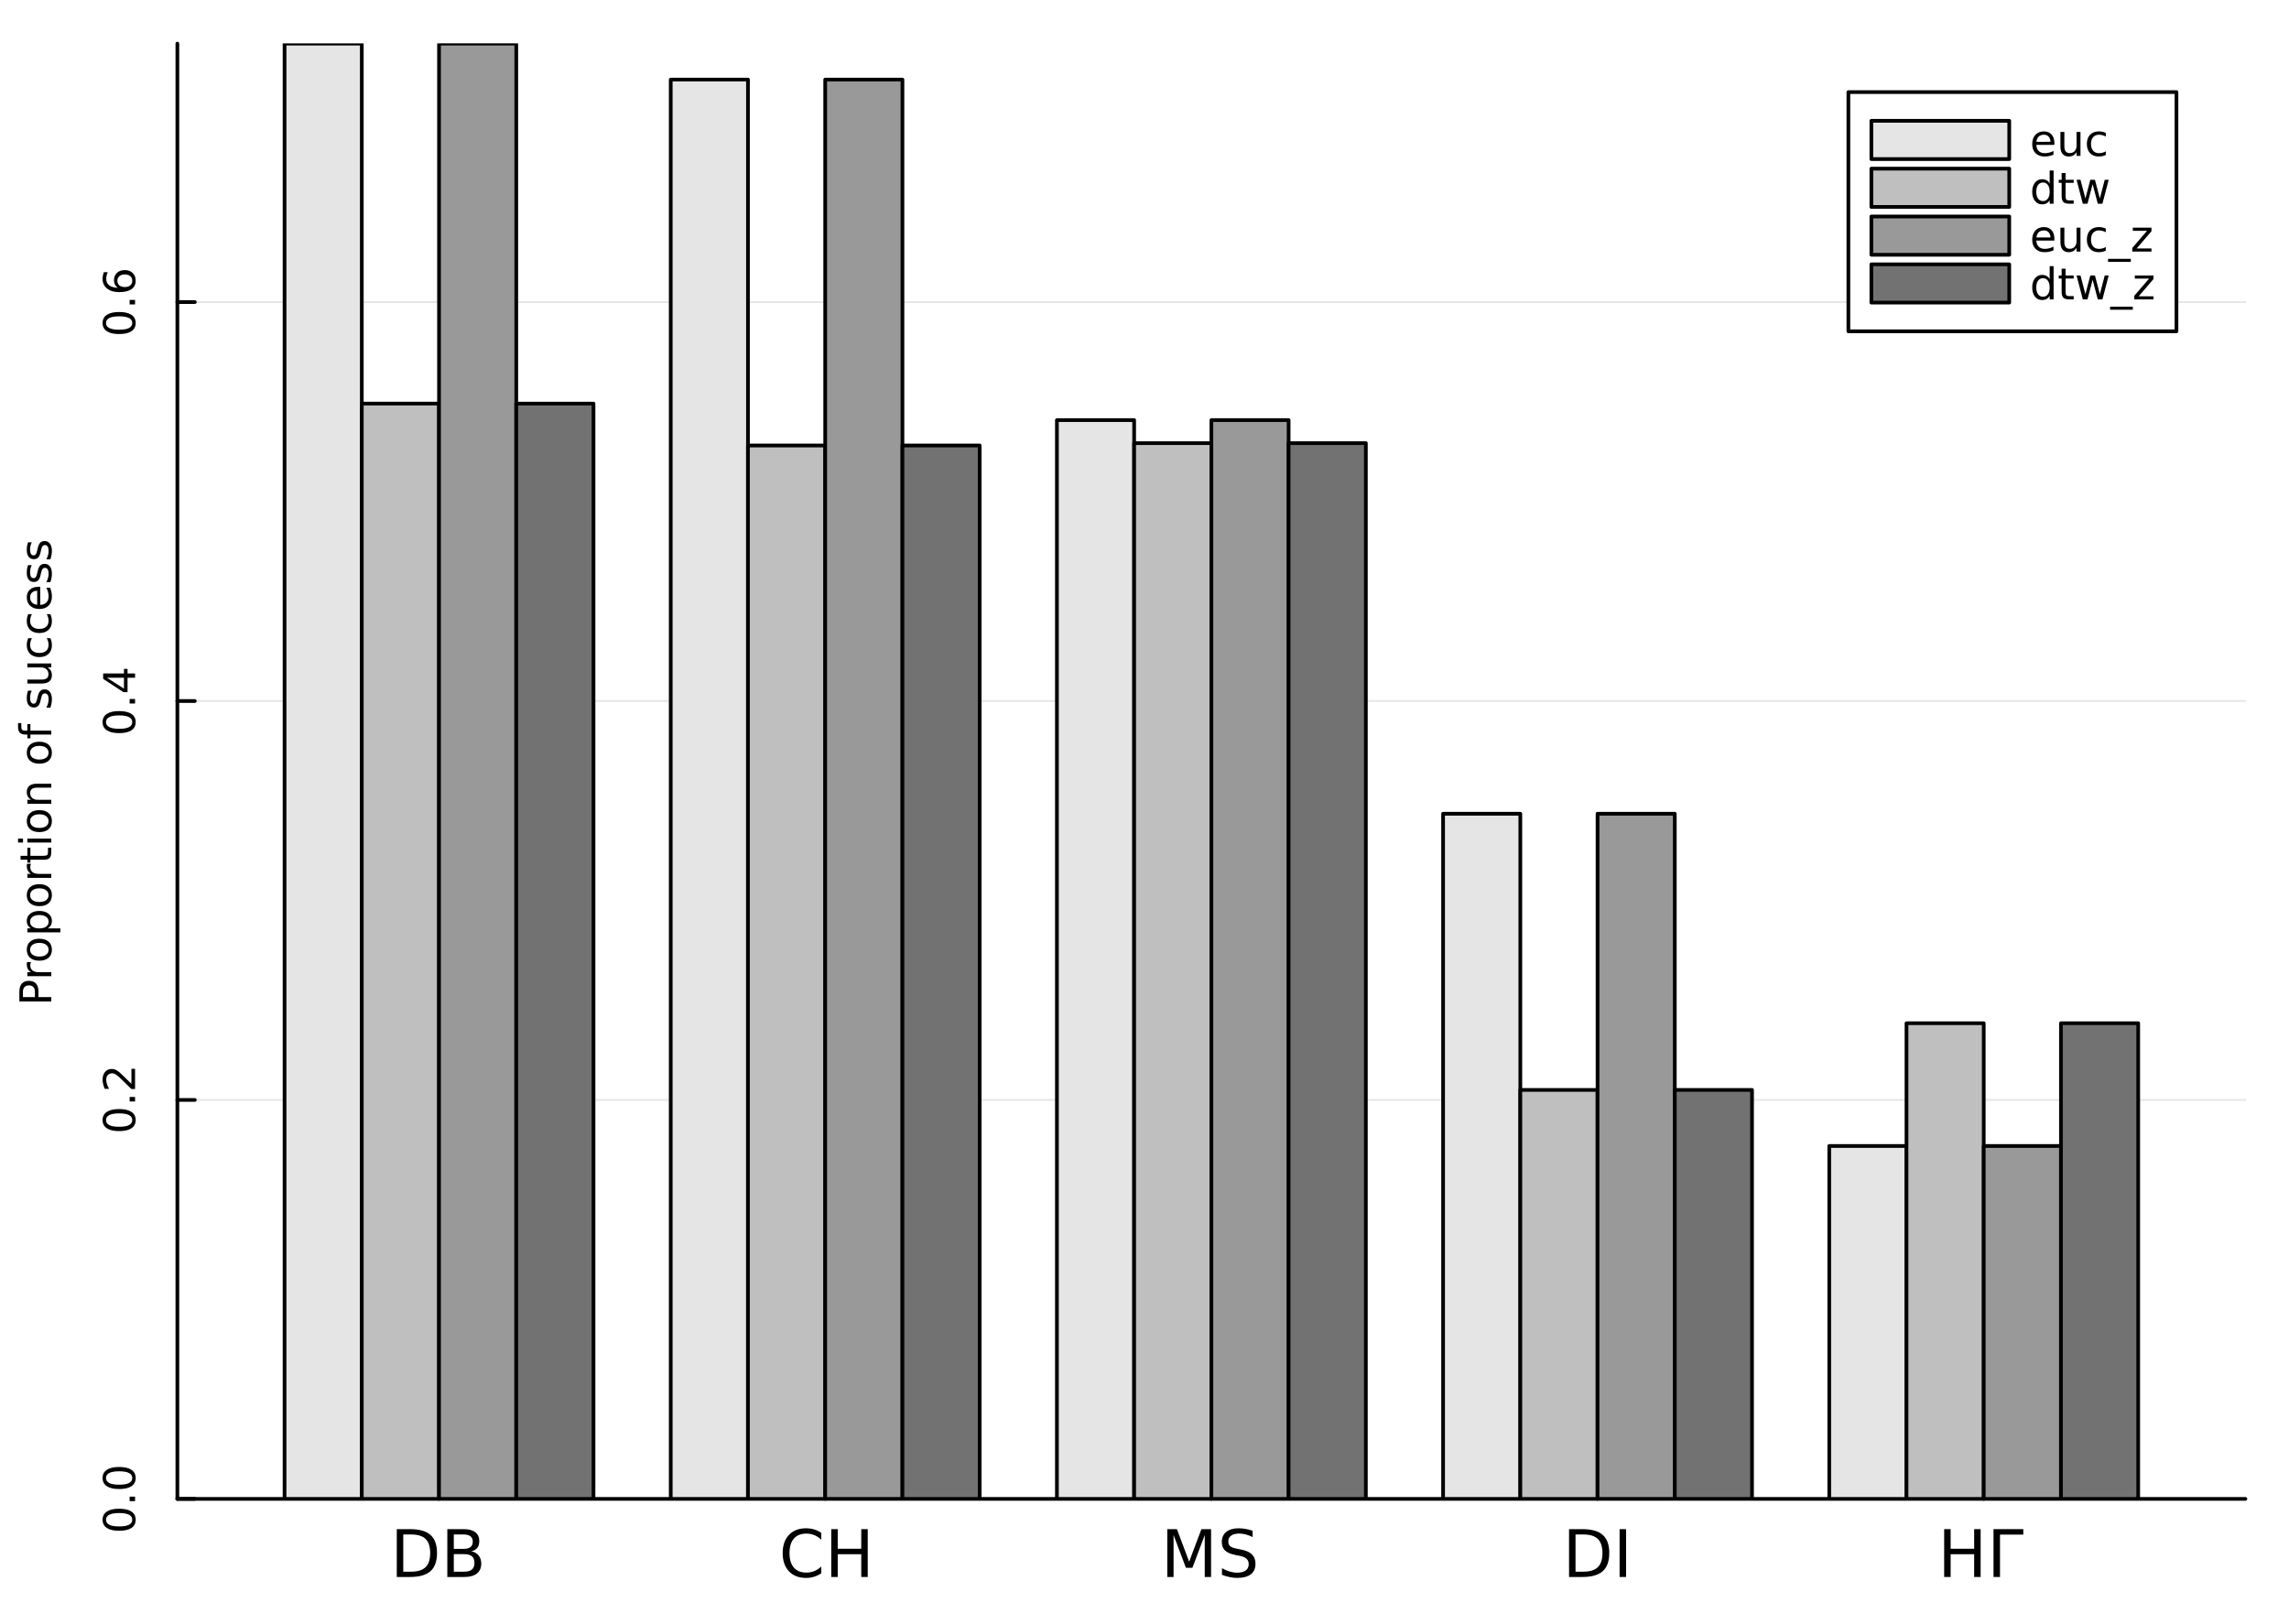 <?xml version="1.0" encoding="utf-8"?>
<svg xmlns="http://www.w3.org/2000/svg" xmlns:xlink="http://www.w3.org/1999/xlink" width="620" height="440" viewBox="0 0 2480 1760">
<rect x="0" y="0" width="2480" height="1760" fill="#333333" stroke="none"/>
<defs>
  <clipPath id="clip150">
    <rect x="0" y="0" width="2480" height="1760"/>
  </clipPath>
</defs>
<path clip-path="url(#clip150)" d="M0 1760 L2480 1760 L2480 0 L0 0  Z" fill="#ffffff" fill-rule="evenodd" fill-opacity="1"/>
<defs>
  <clipPath id="clip151">
    <rect x="496" y="0" width="1737" height="1737"/>
  </clipPath>
</defs>
<path clip-path="url(#clip150)" d="M192.17 1624.22 L2432.76 1624.22 L2432.76 47.244 L192.17 47.244  Z" fill="#ffffff" fill-rule="evenodd" fill-opacity="1"/>
<defs>
  <clipPath id="clip152">
    <rect x="192" y="47" width="2242" height="1578"/>
  </clipPath>
</defs>
<polyline clip-path="url(#clip150)" style="stroke:#000000; stroke-linecap:round; stroke-linejoin:round; stroke-width:4; stroke-opacity:1; fill:none" points="192.17,1624.22 2432.76,1624.22 "/>
<polyline clip-path="url(#clip150)" style="stroke:#000000; stroke-linecap:round; stroke-linejoin:round; stroke-width:4; stroke-opacity:1; fill:none" points="475.661,1624.22 475.661,1605.33 "/>
<polyline clip-path="url(#clip150)" style="stroke:#000000; stroke-linecap:round; stroke-linejoin:round; stroke-width:4; stroke-opacity:1; fill:none" points="894.062,1624.22 894.062,1605.33 "/>
<polyline clip-path="url(#clip150)" style="stroke:#000000; stroke-linecap:round; stroke-linejoin:round; stroke-width:4; stroke-opacity:1; fill:none" points="1312.46,1624.22 1312.46,1605.33 "/>
<polyline clip-path="url(#clip150)" style="stroke:#000000; stroke-linecap:round; stroke-linejoin:round; stroke-width:4; stroke-opacity:1; fill:none" points="1730.86,1624.22 1730.86,1605.33 "/>
<polyline clip-path="url(#clip150)" style="stroke:#000000; stroke-linecap:round; stroke-linejoin:round; stroke-width:4; stroke-opacity:1; fill:none" points="2149.26,1624.22 2149.26,1605.33 "/>
<path clip-path="url(#clip150)" d="M436.912 1662.79 L436.912 1703.1 L445.384 1703.1 Q456.113 1703.1 461.078 1698.24 Q466.078 1693.38 466.078 1682.89 Q466.078 1672.47 461.078 1667.65 Q456.113 1662.79 445.384 1662.79 L436.912 1662.79 M429.898 1657.02 L444.307 1657.02 Q459.377 1657.02 466.425 1663.31 Q473.474 1669.56 473.474 1682.89 Q473.474 1696.29 466.391 1702.58 Q459.307 1708.86 444.307 1708.86 L429.898 1708.86 L429.898 1657.02 Z" fill="#000000" fill-rule="nonzero" fill-opacity="1" /><path clip-path="url(#clip150)" d="M491.668 1684.11 L491.668 1703.1 L502.918 1703.1 Q508.578 1703.1 511.286 1700.77 Q514.029 1698.41 514.029 1693.59 Q514.029 1688.72 511.286 1686.43 Q508.578 1684.11 502.918 1684.11 L491.668 1684.11 M491.668 1662.79 L491.668 1678.41 L502.05 1678.41 Q507.189 1678.41 509.689 1676.5 Q512.224 1674.56 512.224 1670.6 Q512.224 1666.68 509.689 1664.73 Q507.189 1662.79 502.05 1662.79 L491.668 1662.79 M484.654 1657.02 L502.571 1657.02 Q510.592 1657.02 514.932 1660.36 Q519.272 1663.69 519.272 1669.84 Q519.272 1674.59 517.05 1677.41 Q514.828 1680.22 510.522 1680.91 Q515.696 1682.02 518.543 1685.56 Q521.425 1689.07 521.425 1694.35 Q521.425 1701.29 516.703 1705.08 Q511.981 1708.86 503.265 1708.86 L484.654 1708.86 L484.654 1657.02 Z" fill="#000000" fill-rule="nonzero" fill-opacity="1" /><path clip-path="url(#clip150)" d="M889.791 1661.02 L889.791 1668.41 Q886.25 1665.11 882.222 1663.48 Q878.229 1661.85 873.715 1661.85 Q864.826 1661.85 860.104 1667.3 Q855.382 1672.72 855.382 1683 Q855.382 1693.24 860.104 1698.69 Q864.826 1704.11 873.715 1704.11 Q878.229 1704.11 882.222 1702.47 Q886.25 1700.84 889.791 1697.54 L889.791 1704.87 Q886.111 1707.37 881.979 1708.62 Q877.882 1709.87 873.298 1709.87 Q861.528 1709.87 854.757 1702.68 Q847.986 1695.46 847.986 1683 Q847.986 1670.5 854.757 1663.31 Q861.528 1656.09 873.298 1656.09 Q877.951 1656.09 882.048 1657.34 Q886.18 1658.55 889.791 1661.02 Z" fill="#000000" fill-rule="nonzero" fill-opacity="1" /><path clip-path="url(#clip150)" d="M900.625 1657.02 L907.638 1657.02 L907.638 1678.27 L933.124 1678.27 L933.124 1657.02 L940.138 1657.02 L940.138 1708.86 L933.124 1708.86 L933.124 1684.18 L907.638 1684.18 L907.638 1708.86 L900.625 1708.86 L900.625 1657.02 Z" fill="#000000" fill-rule="nonzero" fill-opacity="1" /><path clip-path="url(#clip150)" d="M1264.69 1657.02 L1275.14 1657.02 L1288.37 1692.3 L1301.66 1657.02 L1312.12 1657.02 L1312.12 1708.86 L1305.28 1708.86 L1305.28 1663.34 L1291.91 1698.9 L1284.86 1698.9 L1271.49 1663.34 L1271.49 1708.86 L1264.69 1708.86 L1264.69 1657.02 Z" fill="#000000" fill-rule="nonzero" fill-opacity="1" /><path clip-path="url(#clip150)" d="M1357.12 1658.72 L1357.12 1665.56 Q1353.12 1663.66 1349.58 1662.72 Q1346.04 1661.78 1342.74 1661.78 Q1337.01 1661.78 1333.89 1664 Q1330.8 1666.22 1330.8 1670.32 Q1330.8 1673.76 1332.84 1675.53 Q1334.93 1677.27 1340.69 1678.34 L1344.93 1679.21 Q1352.78 1680.7 1356.49 1684.49 Q1360.24 1688.24 1360.24 1694.56 Q1360.24 1702.09 1355.17 1705.98 Q1350.14 1709.87 1340.38 1709.87 Q1336.7 1709.87 1332.53 1709.04 Q1328.4 1708.2 1323.96 1706.57 L1323.96 1699.35 Q1328.23 1701.75 1332.32 1702.96 Q1336.42 1704.18 1340.38 1704.18 Q1346.39 1704.18 1349.65 1701.81 Q1352.91 1699.45 1352.91 1695.08 Q1352.91 1691.26 1350.55 1689.11 Q1348.23 1686.95 1342.88 1685.88 L1338.61 1685.04 Q1330.76 1683.48 1327.25 1680.15 Q1323.75 1676.81 1323.75 1670.88 Q1323.75 1664 1328.57 1660.04 Q1333.43 1656.09 1341.94 1656.09 Q1345.59 1656.09 1349.37 1656.75 Q1353.16 1657.41 1357.12 1658.72 Z" fill="#000000" fill-rule="nonzero" fill-opacity="1" /><path clip-path="url(#clip150)" d="M1706.99 1662.79 L1706.99 1703.1 L1715.46 1703.1 Q1726.19 1703.1 1731.16 1698.24 Q1736.16 1693.38 1736.16 1682.89 Q1736.16 1672.47 1731.16 1667.65 Q1726.19 1662.79 1715.46 1662.79 L1706.99 1662.79 M1699.98 1657.02 L1714.39 1657.02 Q1729.46 1657.02 1736.51 1663.31 Q1743.55 1669.56 1743.55 1682.89 Q1743.55 1696.29 1736.47 1702.58 Q1729.39 1708.86 1714.39 1708.86 L1699.98 1708.86 L1699.98 1657.02 Z" fill="#000000" fill-rule="nonzero" fill-opacity="1" /><path clip-path="url(#clip150)" d="M1754.73 1657.02 L1761.75 1657.02 L1761.75 1708.86 L1754.73 1708.86 L1754.73 1657.02 Z" fill="#000000" fill-rule="nonzero" fill-opacity="1" /><path clip-path="url(#clip150)" d="M2106.4 1657.02 L2113.41 1657.02 L2113.41 1678.27 L2138.9 1678.27 L2138.9 1657.02 L2145.91 1657.02 L2145.91 1708.86 L2138.9 1708.86 L2138.9 1684.18 L2113.41 1684.18 L2113.41 1708.86 L2106.4 1708.86 L2106.4 1657.02 Z" fill="#000000" fill-rule="nonzero" fill-opacity="1" /><path clip-path="url(#clip150)" d="M2159.87 1708.86 L2159.87 1657.02 L2192.13 1657.02 L2192.13 1662.93 L2166.89 1662.93 L2166.89 1708.86 L2159.87 1708.86 Z" fill="#000000" fill-rule="nonzero" fill-opacity="1" /><polyline clip-path="url(#clip152)" style="stroke:#000000; stroke-linecap:round; stroke-linejoin:round; stroke-width:2; stroke-opacity:0.1; fill:none" points="192.17,1624.22 2432.76,1624.22 "/>
<polyline clip-path="url(#clip152)" style="stroke:#000000; stroke-linecap:round; stroke-linejoin:round; stroke-width:2; stroke-opacity:0.1; fill:none" points="192.17,1191.93 2432.76,1191.93 "/>
<polyline clip-path="url(#clip152)" style="stroke:#000000; stroke-linecap:round; stroke-linejoin:round; stroke-width:2; stroke-opacity:0.1; fill:none" points="192.17,759.635 2432.76,759.635 "/>
<polyline clip-path="url(#clip152)" style="stroke:#000000; stroke-linecap:round; stroke-linejoin:round; stroke-width:2; stroke-opacity:0.1; fill:none" points="192.17,327.34 2432.76,327.34 "/>
<polyline clip-path="url(#clip150)" style="stroke:#000000; stroke-linecap:round; stroke-linejoin:round; stroke-width:4; stroke-opacity:1; fill:none" points="192.17,1624.22 192.17,47.244 "/>
<polyline clip-path="url(#clip150)" style="stroke:#000000; stroke-linecap:round; stroke-linejoin:round; stroke-width:4; stroke-opacity:1; fill:none" points="192.17,1624.22 211.067,1624.22 "/>
<polyline clip-path="url(#clip150)" style="stroke:#000000; stroke-linecap:round; stroke-linejoin:round; stroke-width:4; stroke-opacity:1; fill:none" points="192.17,1191.93 211.067,1191.93 "/>
<polyline clip-path="url(#clip150)" style="stroke:#000000; stroke-linecap:round; stroke-linejoin:round; stroke-width:4; stroke-opacity:1; fill:none" points="192.17,759.635 211.067,759.635 "/>
<polyline clip-path="url(#clip150)" style="stroke:#000000; stroke-linecap:round; stroke-linejoin:round; stroke-width:4; stroke-opacity:1; fill:none" points="192.17,327.34 211.067,327.34 "/>
<path clip-path="url(#clip150)" d="M114.849 1646.84 Q114.849 1650.45 118.413 1652.28 Q121.955 1654.08 129.085 1654.08 Q136.191 1654.08 139.756 1652.28 Q143.297 1650.45 143.297 1646.84 Q143.297 1643.2 139.756 1641.4 Q136.191 1639.57 129.085 1639.57 Q121.955 1639.57 118.413 1641.4 Q114.849 1643.2 114.849 1646.84 M111.145 1646.84 Q111.145 1641.03 115.751 1637.97 Q120.335 1634.89 129.085 1634.89 Q137.811 1634.89 142.418 1637.97 Q147.001 1641.03 147.001 1646.84 Q147.001 1652.65 142.418 1655.73 Q137.811 1658.78 129.085 1658.78 Q120.335 1658.78 115.751 1655.73 Q111.145 1652.65 111.145 1646.84 Z" fill="#000000" fill-rule="nonzero" fill-opacity="1" /><path clip-path="url(#clip150)" d="M140.45 1626.68 L140.45 1621.79 L146.33 1621.79 L146.33 1626.68 L140.45 1626.68 Z" fill="#000000" fill-rule="nonzero" fill-opacity="1" /><path clip-path="url(#clip150)" d="M114.849 1601.61 Q114.849 1605.22 118.413 1607.05 Q121.955 1608.85 129.085 1608.85 Q136.191 1608.85 139.756 1607.05 Q143.297 1605.22 143.297 1601.61 Q143.297 1597.97 139.756 1596.17 Q136.191 1594.34 129.085 1594.34 Q121.955 1594.34 118.413 1596.17 Q114.849 1597.97 114.849 1601.61 M111.145 1601.61 Q111.145 1595.8 115.751 1592.74 Q120.335 1589.66 129.085 1589.66 Q137.811 1589.66 142.418 1592.74 Q147.001 1595.8 147.001 1601.61 Q147.001 1607.42 142.418 1610.5 Q137.811 1613.55 129.085 1613.55 Q120.335 1613.55 115.751 1610.5 Q111.145 1607.42 111.145 1601.61 Z" fill="#000000" fill-rule="nonzero" fill-opacity="1" /><path clip-path="url(#clip150)" d="M114.849 1213.75 Q114.849 1217.36 118.413 1219.19 Q121.955 1220.99 129.085 1220.99 Q136.191 1220.99 139.756 1219.19 Q143.297 1217.36 143.297 1213.75 Q143.297 1210.11 139.756 1208.31 Q136.191 1206.48 129.085 1206.48 Q121.955 1206.48 118.413 1208.31 Q114.849 1210.11 114.849 1213.75 M111.145 1213.75 Q111.145 1207.94 115.751 1204.88 Q120.335 1201.8 129.085 1201.8 Q137.811 1201.8 142.418 1204.88 Q147.001 1207.94 147.001 1213.75 Q147.001 1219.56 142.418 1222.63 Q137.811 1225.69 129.085 1225.69 Q120.335 1225.69 115.751 1222.63 Q111.145 1219.56 111.145 1213.75 Z" fill="#000000" fill-rule="nonzero" fill-opacity="1" /><path clip-path="url(#clip150)" d="M140.45 1193.58 L140.45 1188.7 L146.33 1188.7 L146.33 1193.58 L140.45 1193.58 Z" fill="#000000" fill-rule="nonzero" fill-opacity="1" /><path clip-path="url(#clip150)" d="M142.395 1174.49 L142.395 1158.17 L146.33 1158.17 L146.33 1180.11 L142.395 1180.11 Q139.64 1177.45 135.01 1172.87 Q130.358 1168.26 129.015 1167.08 Q126.492 1164.83 124.756 1163.95 Q122.997 1163.05 121.307 1163.05 Q118.552 1163.05 116.816 1165 Q115.08 1166.92 115.08 1170.02 Q115.08 1172.22 115.844 1174.67 Q116.608 1177.1 118.159 1179.88 L113.436 1179.88 Q112.302 1177.06 111.724 1174.6 Q111.145 1172.15 111.145 1170.11 Q111.145 1164.74 113.83 1161.55 Q116.515 1158.35 121.006 1158.35 Q123.136 1158.35 125.057 1159.16 Q126.955 1159.95 129.548 1162.06 Q130.219 1162.64 133.436 1165.74 Q136.631 1168.84 142.395 1174.49 Z" fill="#000000" fill-rule="nonzero" fill-opacity="1" /><path clip-path="url(#clip150)" d="M114.849 782.493 Q114.849 786.104 118.413 787.933 Q121.955 789.739 129.085 789.739 Q136.191 789.739 139.756 787.933 Q143.297 786.104 143.297 782.493 Q143.297 778.859 139.756 777.053 Q136.191 775.225 129.085 775.225 Q121.955 775.225 118.413 777.053 Q114.849 778.859 114.849 782.493 M111.145 782.493 Q111.145 776.683 115.751 773.628 Q120.335 770.549 129.085 770.549 Q137.811 770.549 142.418 773.628 Q147.001 776.683 147.001 782.493 Q147.001 788.303 142.418 791.382 Q137.811 794.438 129.085 794.438 Q120.335 794.438 115.751 791.382 Q111.145 788.303 111.145 782.493 Z" fill="#000000" fill-rule="nonzero" fill-opacity="1" /><path clip-path="url(#clip150)" d="M140.45 762.331 L140.45 757.447 L146.33 757.447 L146.33 762.331 L140.45 762.331 Z" fill="#000000" fill-rule="nonzero" fill-opacity="1" /><path clip-path="url(#clip150)" d="M115.844 734.415 L134.293 746.22 L134.293 734.415 L115.844 734.415 M111.77 735.642 L111.77 729.762 L134.293 729.762 L134.293 724.832 L138.182 724.832 L138.182 729.762 L146.33 729.762 L146.33 734.415 L138.182 734.415 L138.182 750.017 L133.668 750.017 L111.77 735.642 Z" fill="#000000" fill-rule="nonzero" fill-opacity="1" /><path clip-path="url(#clip150)" d="M114.849 350.037 Q114.849 353.648 118.413 355.477 Q121.955 357.282 129.085 357.282 Q136.191 357.282 139.756 355.477 Q143.297 353.648 143.297 350.037 Q143.297 346.403 139.756 344.597 Q136.191 342.768 129.085 342.768 Q121.955 342.768 118.413 344.597 Q114.849 346.403 114.849 350.037 M111.145 350.037 Q111.145 344.227 115.751 341.171 Q120.335 338.092 129.085 338.092 Q137.811 338.092 142.418 341.171 Q147.001 344.227 147.001 350.037 Q147.001 355.847 142.418 358.926 Q137.811 361.981 129.085 361.981 Q120.335 361.981 115.751 358.926 Q111.145 355.847 111.145 350.037 Z" fill="#000000" fill-rule="nonzero" fill-opacity="1" /><path clip-path="url(#clip150)" d="M140.45 329.875 L140.45 324.991 L146.33 324.991 L146.33 329.875 L140.45 329.875 Z" fill="#000000" fill-rule="nonzero" fill-opacity="1" /><path clip-path="url(#clip150)" d="M127.186 304.227 Q127.186 307.375 129.339 309.227 Q131.492 311.056 135.242 311.056 Q138.969 311.056 141.145 309.227 Q143.297 307.375 143.297 304.227 Q143.297 301.079 141.145 299.25 Q138.969 297.398 135.242 297.398 Q131.492 297.398 129.339 299.25 Q127.186 301.079 127.186 304.227 M112.534 294.945 L116.793 294.945 Q115.96 296.704 115.52 298.509 Q115.08 300.292 115.08 302.051 Q115.08 306.681 118.205 309.134 Q121.33 311.565 127.649 311.912 Q125.636 310.546 124.571 308.486 Q123.483 306.426 123.483 303.949 Q123.483 298.741 126.654 295.732 Q129.802 292.699 135.242 292.699 Q140.566 292.699 143.784 295.847 Q147.001 298.995 147.001 304.227 Q147.001 310.222 142.418 313.393 Q137.811 316.565 129.085 316.565 Q120.89 316.565 116.029 312.676 Q111.145 308.787 111.145 302.236 Q111.145 300.477 111.492 298.694 Q111.839 296.889 112.534 294.945 Z" fill="#000000" fill-rule="nonzero" fill-opacity="1" /><path clip-path="url(#clip150)" d="M24.844 1080.51 L37.83 1080.51 L37.83 1074.63 Q37.83 1071.37 36.141 1069.59 Q34.451 1067.8 31.326 1067.8 Q28.224 1067.8 26.534 1069.59 Q24.844 1071.37 24.844 1074.63 L24.844 1080.51 M21.002 1085.19 L21.002 1074.63 Q21.002 1068.82 23.641 1065.86 Q26.256 1062.87 31.326 1062.87 Q36.442 1062.87 39.057 1065.86 Q41.673 1068.82 41.673 1074.63 L41.673 1080.51 L55.562 1080.51 L55.562 1085.19 L21.002 1085.19 Z" fill="#000000" fill-rule="nonzero" fill-opacity="1" /><path clip-path="url(#clip150)" d="M33.617 1042.6 Q33.201 1043.31 33.016 1044.17 Q32.807 1045 32.807 1046.02 Q32.807 1049.63 35.168 1051.58 Q37.506 1053.5 41.904 1053.5 L55.562 1053.5 L55.562 1057.78 L29.636 1057.78 L29.636 1053.5 L33.664 1053.5 Q31.303 1052.16 30.169 1050 Q29.011 1047.85 29.011 1044.77 Q29.011 1044.33 29.081 1043.8 Q29.127 1043.27 29.242 1042.62 L33.617 1042.6 Z" fill="#000000" fill-rule="nonzero" fill-opacity="1" /><path clip-path="url(#clip150)" d="M32.622 1029.12 Q32.622 1032.55 35.307 1034.54 Q37.969 1036.53 42.622 1036.53 Q47.275 1036.53 49.96 1034.56 Q52.622 1032.57 52.622 1029.12 Q52.622 1025.72 49.937 1023.73 Q47.252 1021.74 42.622 1021.74 Q38.016 1021.74 35.331 1023.73 Q32.622 1025.72 32.622 1029.12 M29.011 1029.12 Q29.011 1023.57 32.622 1020.4 Q36.233 1017.23 42.622 1017.23 Q48.988 1017.23 52.622 1020.4 Q56.233 1023.57 56.233 1029.12 Q56.233 1034.7 52.622 1037.87 Q48.988 1041.02 42.622 1041.02 Q36.233 1041.02 32.622 1037.87 Q29.011 1034.7 29.011 1029.12 Z" fill="#000000" fill-rule="nonzero" fill-opacity="1" /><path clip-path="url(#clip150)" d="M51.673 1006.05 L65.423 1006.05 L65.423 1010.33 L29.636 1010.33 L29.636 1006.05 L33.571 1006.05 Q31.256 1004.7 30.145 1002.67 Q29.011 1000.61 29.011 997.758 Q29.011 993.036 32.761 990.096 Q36.511 987.133 42.622 987.133 Q48.733 987.133 52.483 990.096 Q56.233 993.036 56.233 997.758 Q56.233 1000.61 55.122 1002.67 Q53.988 1004.7 51.673 1006.05 M42.622 991.555 Q37.923 991.555 35.261 993.499 Q32.576 995.42 32.576 998.8 Q32.576 1002.18 35.261 1004.12 Q37.923 1006.05 42.622 1006.05 Q47.321 1006.05 50.006 1004.12 Q52.668 1002.18 52.668 998.8 Q52.668 995.42 50.006 993.499 Q47.321 991.555 42.622 991.555 Z" fill="#000000" fill-rule="nonzero" fill-opacity="1" /><path clip-path="url(#clip150)" d="M32.622 970.027 Q32.622 973.453 35.307 975.444 Q37.969 977.434 42.622 977.434 Q47.275 977.434 49.96 975.467 Q52.622 973.476 52.622 970.027 Q52.622 966.624 49.937 964.633 Q47.252 962.643 42.622 962.643 Q38.016 962.643 35.331 964.633 Q32.622 966.624 32.622 970.027 M29.011 970.027 Q29.011 964.471 32.622 961.3 Q36.233 958.129 42.622 958.129 Q48.988 958.129 52.622 961.3 Q56.233 964.471 56.233 970.027 Q56.233 975.606 52.622 978.777 Q48.988 981.925 42.622 981.925 Q36.233 981.925 32.622 978.777 Q29.011 975.606 29.011 970.027 Z" fill="#000000" fill-rule="nonzero" fill-opacity="1" /><path clip-path="url(#clip150)" d="M33.617 936.046 Q33.201 936.763 33.016 937.62 Q32.807 938.453 32.807 939.472 Q32.807 943.083 35.168 945.027 Q37.506 946.948 41.904 946.948 L55.562 946.948 L55.562 951.231 L29.636 951.231 L29.636 946.948 L33.664 946.948 Q31.303 945.606 30.169 943.453 Q29.011 941.3 29.011 938.222 Q29.011 937.782 29.081 937.249 Q29.127 936.717 29.242 936.069 L33.617 936.046 Z" fill="#000000" fill-rule="nonzero" fill-opacity="1" /><path clip-path="url(#clip150)" d="M22.275 927.365 L29.636 927.365 L29.636 918.592 L32.946 918.592 L32.946 927.365 L47.02 927.365 Q50.191 927.365 51.094 926.509 Q51.997 925.629 51.997 922.967 L51.997 918.592 L55.562 918.592 L55.562 922.967 Q55.562 927.898 53.733 929.773 Q51.881 931.648 47.02 931.648 L32.946 931.648 L32.946 934.773 L29.636 934.773 L29.636 931.648 L22.275 931.648 L22.275 927.365 Z" fill="#000000" fill-rule="nonzero" fill-opacity="1" /><path clip-path="url(#clip150)" d="M29.636 912.99 L29.636 908.731 L55.562 908.731 L55.562 912.99 L29.636 912.99 M19.544 912.99 L19.544 908.731 L24.937 908.731 L24.937 912.99 L19.544 912.99 Z" fill="#000000" fill-rule="nonzero" fill-opacity="1" /><path clip-path="url(#clip150)" d="M32.622 889.773 Q32.622 893.199 35.307 895.189 Q37.969 897.18 42.622 897.18 Q47.275 897.18 49.96 895.213 Q52.622 893.222 52.622 889.773 Q52.622 886.37 49.937 884.379 Q47.252 882.389 42.622 882.389 Q38.016 882.389 35.331 884.379 Q32.622 886.37 32.622 889.773 M29.011 889.773 Q29.011 884.217 32.622 881.046 Q36.233 877.875 42.622 877.875 Q48.988 877.875 52.622 881.046 Q56.233 884.217 56.233 889.773 Q56.233 895.351 52.622 898.523 Q48.988 901.671 42.622 901.671 Q36.233 901.671 32.622 898.523 Q29.011 895.351 29.011 889.773 Z" fill="#000000" fill-rule="nonzero" fill-opacity="1" /><path clip-path="url(#clip150)" d="M39.914 849.264 L55.562 849.264 L55.562 853.523 L40.053 853.523 Q36.372 853.523 34.543 854.958 Q32.715 856.393 32.715 859.264 Q32.715 862.713 34.914 864.703 Q37.113 866.694 40.909 866.694 L55.562 866.694 L55.562 870.977 L29.636 870.977 L29.636 866.694 L33.664 866.694 Q31.326 865.166 30.169 863.106 Q29.011 861.023 29.011 858.315 Q29.011 853.847 31.789 851.555 Q34.543 849.264 39.914 849.264 Z" fill="#000000" fill-rule="nonzero" fill-opacity="1" /><path clip-path="url(#clip150)" d="M32.622 815.653 Q32.622 819.079 35.307 821.069 Q37.969 823.06 42.622 823.06 Q47.275 823.06 49.96 821.093 Q52.622 819.102 52.622 815.653 Q52.622 812.25 49.937 810.259 Q47.252 808.269 42.622 808.269 Q38.016 808.269 35.331 810.259 Q32.622 812.25 32.622 815.653 M29.011 815.653 Q29.011 810.097 32.622 806.926 Q36.233 803.755 42.622 803.755 Q48.988 803.755 52.622 806.926 Q56.233 810.097 56.233 815.653 Q56.233 821.231 52.622 824.403 Q48.988 827.551 42.622 827.551 Q36.233 827.551 32.622 824.403 Q29.011 821.231 29.011 815.653 Z" fill="#000000" fill-rule="nonzero" fill-opacity="1" /><path clip-path="url(#clip150)" d="M19.544 783.57 L23.085 783.57 L23.085 787.644 Q23.085 789.935 24.011 790.838 Q24.937 791.718 27.344 791.718 L29.636 791.718 L29.636 784.704 L32.946 784.704 L32.946 791.718 L55.562 791.718 L55.562 796 L32.946 796 L32.946 800.074 L29.636 800.074 L29.636 796 L27.831 796 Q23.502 796 21.534 793.986 Q19.544 791.972 19.544 787.597 L19.544 783.57 Z" fill="#000000" fill-rule="nonzero" fill-opacity="1" /><path clip-path="url(#clip150)" d="M30.4 748.408 L34.428 748.408 Q33.502 750.213 33.039 752.158 Q32.576 754.102 32.576 756.186 Q32.576 759.357 33.548 760.954 Q34.52 762.528 36.465 762.528 Q37.946 762.528 38.803 761.394 Q39.636 760.26 40.4 756.834 L40.724 755.375 Q41.696 750.838 43.479 748.94 Q45.238 747.019 48.409 747.019 Q52.02 747.019 54.127 749.889 Q56.233 752.736 56.233 757.736 Q56.233 759.82 55.816 762.088 Q55.423 764.334 54.613 766.834 L50.215 766.834 Q51.441 764.473 52.066 762.181 Q52.668 759.889 52.668 757.644 Q52.668 754.635 51.65 753.014 Q50.608 751.394 48.733 751.394 Q46.997 751.394 46.071 752.574 Q45.145 753.732 44.289 757.69 L43.941 759.172 Q43.108 763.13 41.395 764.889 Q39.659 766.648 36.65 766.648 Q32.992 766.648 31.002 764.056 Q29.011 761.463 29.011 756.695 Q29.011 754.334 29.358 752.25 Q29.706 750.167 30.4 748.408 Z" fill="#000000" fill-rule="nonzero" fill-opacity="1" /><path clip-path="url(#clip150)" d="M45.33 740.676 L29.636 740.676 L29.636 736.417 L45.168 736.417 Q48.849 736.417 50.701 734.982 Q52.529 733.547 52.529 730.676 Q52.529 727.227 50.33 725.237 Q48.131 723.223 44.335 723.223 L29.636 723.223 L29.636 718.964 L55.562 718.964 L55.562 723.223 L51.58 723.223 Q53.941 724.774 55.099 726.834 Q56.233 728.871 56.233 731.579 Q56.233 736.047 53.455 738.362 Q50.678 740.676 45.33 740.676 M29.011 729.959 L29.011 729.959 Z" fill="#000000" fill-rule="nonzero" fill-opacity="1" /><path clip-path="url(#clip150)" d="M30.631 691.533 L34.613 691.533 Q33.617 693.339 33.131 695.167 Q32.622 696.973 32.622 698.825 Q32.622 702.968 35.261 705.26 Q37.877 707.552 42.622 707.552 Q47.367 707.552 50.006 705.26 Q52.622 702.968 52.622 698.825 Q52.622 696.973 52.136 695.167 Q51.627 693.339 50.631 691.533 L54.566 691.533 Q55.4 693.316 55.816 695.237 Q56.233 697.135 56.233 699.288 Q56.233 705.144 52.553 708.593 Q48.872 712.042 42.622 712.042 Q36.279 712.042 32.645 708.57 Q29.011 705.075 29.011 699.01 Q29.011 697.042 29.428 695.167 Q29.821 693.292 30.631 691.533 Z" fill="#000000" fill-rule="nonzero" fill-opacity="1" /><path clip-path="url(#clip150)" d="M30.631 665.468 L34.613 665.468 Q33.617 667.274 33.131 669.103 Q32.622 670.908 32.622 672.76 Q32.622 676.904 35.261 679.195 Q37.877 681.487 42.622 681.487 Q47.367 681.487 50.006 679.195 Q52.622 676.904 52.622 672.76 Q52.622 670.908 52.136 669.103 Q51.627 667.274 50.631 665.468 L54.566 665.468 Q55.4 667.251 55.816 669.172 Q56.233 671.07 56.233 673.223 Q56.233 679.079 52.553 682.529 Q48.872 685.978 42.622 685.978 Q36.279 685.978 32.645 682.505 Q29.011 679.01 29.011 672.945 Q29.011 670.978 29.428 669.103 Q29.821 667.228 30.631 665.468 Z" fill="#000000" fill-rule="nonzero" fill-opacity="1" /><path clip-path="url(#clip150)" d="M41.534 635.885 L43.617 635.885 L43.617 655.468 Q48.016 655.191 50.33 652.83 Q52.622 650.445 52.622 646.209 Q52.622 643.756 52.02 641.464 Q51.418 639.149 50.215 636.881 L54.242 636.881 Q55.215 639.172 55.724 641.58 Q56.233 643.987 56.233 646.464 Q56.233 652.668 52.622 656.302 Q49.011 659.913 42.854 659.913 Q36.488 659.913 32.761 656.487 Q29.011 653.038 29.011 647.205 Q29.011 641.973 32.391 638.941 Q35.747 635.885 41.534 635.885 M40.284 640.144 Q36.789 640.191 34.706 642.112 Q32.622 644.01 32.622 647.158 Q32.622 650.723 34.636 652.876 Q36.65 655.006 40.307 655.33 L40.284 640.144 Z" fill="#000000" fill-rule="nonzero" fill-opacity="1" /><path clip-path="url(#clip150)" d="M30.4 612.367 L34.428 612.367 Q33.502 614.172 33.039 616.117 Q32.576 618.061 32.576 620.145 Q32.576 623.316 33.548 624.913 Q34.52 626.487 36.465 626.487 Q37.946 626.487 38.803 625.353 Q39.636 624.219 40.4 620.793 L40.724 619.334 Q41.696 614.797 43.479 612.899 Q45.238 610.978 48.409 610.978 Q52.02 610.978 54.127 613.848 Q56.233 616.696 56.233 621.696 Q56.233 623.779 55.816 626.047 Q55.423 628.293 54.613 630.793 L50.215 630.793 Q51.441 628.432 52.066 626.14 Q52.668 623.848 52.668 621.603 Q52.668 618.594 51.65 616.973 Q50.608 615.353 48.733 615.353 Q46.997 615.353 46.071 616.534 Q45.145 617.691 44.289 621.649 L43.941 623.131 Q43.108 627.089 41.395 628.848 Q39.659 630.608 36.65 630.608 Q32.992 630.608 31.002 628.015 Q29.011 625.422 29.011 620.654 Q29.011 618.293 29.358 616.209 Q29.706 614.126 30.4 612.367 Z" fill="#000000" fill-rule="nonzero" fill-opacity="1" /><path clip-path="url(#clip150)" d="M30.4 587.668 L34.428 587.668 Q33.502 589.473 33.039 591.418 Q32.576 593.362 32.576 595.446 Q32.576 598.617 33.548 600.214 Q34.52 601.788 36.465 601.788 Q37.946 601.788 38.803 600.654 Q39.636 599.52 40.4 596.094 L40.724 594.635 Q41.696 590.098 43.479 588.2 Q45.238 586.279 48.409 586.279 Q52.02 586.279 54.127 589.149 Q56.233 591.997 56.233 596.997 Q56.233 599.08 55.816 601.348 Q55.423 603.594 54.613 606.094 L50.215 606.094 Q51.441 603.733 52.066 601.441 Q52.668 599.149 52.668 596.904 Q52.668 593.895 51.65 592.274 Q50.608 590.654 48.733 590.654 Q46.997 590.654 46.071 591.835 Q45.145 592.992 44.289 596.95 L43.941 598.432 Q43.108 602.39 41.395 604.149 Q39.659 605.909 36.65 605.909 Q32.992 605.909 31.002 603.316 Q29.011 600.723 29.011 595.955 Q29.011 593.594 29.358 591.51 Q29.706 589.427 30.4 587.668 Z" fill="#000000" fill-rule="nonzero" fill-opacity="1" /><path clip-path="url(#clip152)" d="M308.301 47.244 L308.301 1624.22 L391.981 1624.22 L391.981 47.244 L308.301 47.244 L308.301 47.244  Z" fill="#e5e5e5" fill-rule="evenodd" fill-opacity="1"/>
<polyline clip-path="url(#clip152)" style="stroke:#000000; stroke-linecap:round; stroke-linejoin:round; stroke-width:4; stroke-opacity:1; fill:none" points="308.301,47.244 308.301,1624.22 391.981,1624.22 391.981,47.244 308.301,47.244 "/>
<path clip-path="url(#clip152)" d="M726.702 86.253 L726.702 1624.22 L810.382 1624.22 L810.382 86.253 L726.702 86.253 L726.702 86.253  Z" fill="#e5e5e5" fill-rule="evenodd" fill-opacity="1"/>
<polyline clip-path="url(#clip152)" style="stroke:#000000; stroke-linecap:round; stroke-linejoin:round; stroke-width:4; stroke-opacity:1; fill:none" points="726.702,86.253 726.702,1624.22 810.382,1624.22 810.382,86.253 726.702,86.253 "/>
<path clip-path="url(#clip152)" d="M1145.1 455.238 L1145.1 1624.22 L1228.78 1624.22 L1228.78 455.238 L1145.1 455.238 L1145.1 455.238  Z" fill="#e5e5e5" fill-rule="evenodd" fill-opacity="1"/>
<polyline clip-path="url(#clip152)" style="stroke:#000000; stroke-linecap:round; stroke-linejoin:round; stroke-width:4; stroke-opacity:1; fill:none" points="1145.1,455.238 1145.1,1624.22 1228.78,1624.22 1228.78,455.238 1145.1,455.238 "/>
<path clip-path="url(#clip152)" d="M1563.5 881.777 L1563.5 1624.22 L1647.18 1624.22 L1647.18 881.777 L1563.5 881.777 L1563.5 881.777  Z" fill="#e5e5e5" fill-rule="evenodd" fill-opacity="1"/>
<polyline clip-path="url(#clip152)" style="stroke:#000000; stroke-linecap:round; stroke-linejoin:round; stroke-width:4; stroke-opacity:1; fill:none" points="1563.5,881.777 1563.5,1624.22 1647.18,1624.22 1647.18,881.777 1563.5,881.777 "/>
<path clip-path="url(#clip152)" d="M1981.9 1241.81 L1981.9 1624.22 L2065.58 1624.22 L2065.58 1241.81 L1981.9 1241.81 L1981.9 1241.81  Z" fill="#e5e5e5" fill-rule="evenodd" fill-opacity="1"/>
<polyline clip-path="url(#clip152)" style="stroke:#000000; stroke-linecap:round; stroke-linejoin:round; stroke-width:4; stroke-opacity:1; fill:none" points="1981.9,1241.81 1981.9,1624.22 2065.58,1624.22 2065.58,1241.81 1981.9,1241.81 "/>
<circle clip-path="url(#clip152)" style="fill:#e5e5e5; stroke:none; fill-opacity:0" cx="350.141" cy="47.244" r="2"/>
<circle clip-path="url(#clip152)" style="fill:#e5e5e5; stroke:none; fill-opacity:0" cx="768.542" cy="86.253" r="2"/>
<circle clip-path="url(#clip152)" style="fill:#e5e5e5; stroke:none; fill-opacity:0" cx="1186.94" cy="455.238" r="2"/>
<circle clip-path="url(#clip152)" style="fill:#e5e5e5; stroke:none; fill-opacity:0" cx="1605.34" cy="881.777" r="2"/>
<circle clip-path="url(#clip152)" style="fill:#e5e5e5; stroke:none; fill-opacity:0" cx="2023.74" cy="1241.81" r="2"/>
<path clip-path="url(#clip152)" d="M391.981 437.332 L391.981 1624.22 L475.661 1624.22 L475.661 437.332 L391.981 437.332 L391.981 437.332  Z" fill="#bfbfbf" fill-rule="evenodd" fill-opacity="1"/>
<polyline clip-path="url(#clip152)" style="stroke:#000000; stroke-linecap:round; stroke-linejoin:round; stroke-width:4; stroke-opacity:1; fill:none" points="391.981,437.332 391.981,1624.22 475.661,1624.22 475.661,437.332 391.981,437.332 "/>
<path clip-path="url(#clip152)" d="M810.382 482.736 L810.382 1624.22 L894.062 1624.22 L894.062 482.736 L810.382 482.736 L810.382 482.736  Z" fill="#bfbfbf" fill-rule="evenodd" fill-opacity="1"/>
<polyline clip-path="url(#clip152)" style="stroke:#000000; stroke-linecap:round; stroke-linejoin:round; stroke-width:4; stroke-opacity:1; fill:none" points="810.382,482.736 810.382,1624.22 894.062,1624.22 894.062,482.736 810.382,482.736 "/>
<path clip-path="url(#clip152)" d="M1228.78 480.178 L1228.78 1624.22 L1312.46 1624.22 L1312.46 480.178 L1228.78 480.178 L1228.78 480.178  Z" fill="#bfbfbf" fill-rule="evenodd" fill-opacity="1"/>
<polyline clip-path="url(#clip152)" style="stroke:#000000; stroke-linecap:round; stroke-linejoin:round; stroke-width:4; stroke-opacity:1; fill:none" points="1228.78,480.178 1228.78,1624.22 1312.46,1624.22 1312.46,480.178 1228.78,480.178 "/>
<path clip-path="url(#clip152)" d="M1647.18 1181.06 L1647.18 1624.22 L1730.86 1624.22 L1730.86 1181.06 L1647.18 1181.06 L1647.18 1181.06  Z" fill="#bfbfbf" fill-rule="evenodd" fill-opacity="1"/>
<polyline clip-path="url(#clip152)" style="stroke:#000000; stroke-linecap:round; stroke-linejoin:round; stroke-width:4; stroke-opacity:1; fill:none" points="1647.18,1181.06 1647.18,1624.22 1730.86,1624.22 1730.86,1181.06 1647.18,1181.06 "/>
<path clip-path="url(#clip152)" d="M2065.58 1108.8 L2065.58 1624.22 L2149.26 1624.22 L2149.26 1108.8 L2065.58 1108.8 L2065.58 1108.8  Z" fill="#bfbfbf" fill-rule="evenodd" fill-opacity="1"/>
<polyline clip-path="url(#clip152)" style="stroke:#000000; stroke-linecap:round; stroke-linejoin:round; stroke-width:4; stroke-opacity:1; fill:none" points="2065.58,1108.8 2065.58,1624.22 2149.26,1624.22 2149.26,1108.8 2065.58,1108.8 "/>
<circle clip-path="url(#clip152)" style="fill:#bfbfbf; stroke:none; fill-opacity:0" cx="433.821" cy="437.332" r="2"/>
<circle clip-path="url(#clip152)" style="fill:#bfbfbf; stroke:none; fill-opacity:0" cx="852.222" cy="482.736" r="2"/>
<circle clip-path="url(#clip152)" style="fill:#bfbfbf; stroke:none; fill-opacity:0" cx="1270.62" cy="480.178" r="2"/>
<circle clip-path="url(#clip152)" style="fill:#bfbfbf; stroke:none; fill-opacity:0" cx="1689.02" cy="1181.06" r="2"/>
<circle clip-path="url(#clip152)" style="fill:#bfbfbf; stroke:none; fill-opacity:0" cx="2107.42" cy="1108.8" r="2"/>
<path clip-path="url(#clip152)" d="M475.661 47.244 L475.661 1624.22 L559.342 1624.22 L559.342 47.244 L475.661 47.244 L475.661 47.244  Z" fill="#999999" fill-rule="evenodd" fill-opacity="1"/>
<polyline clip-path="url(#clip152)" style="stroke:#000000; stroke-linecap:round; stroke-linejoin:round; stroke-width:4; stroke-opacity:1; fill:none" points="475.661,47.244 475.661,1624.22 559.342,1624.22 559.342,47.244 475.661,47.244 "/>
<path clip-path="url(#clip152)" d="M894.062 86.253 L894.062 1624.22 L977.742 1624.22 L977.742 86.253 L894.062 86.253 L894.062 86.253  Z" fill="#999999" fill-rule="evenodd" fill-opacity="1"/>
<polyline clip-path="url(#clip152)" style="stroke:#000000; stroke-linecap:round; stroke-linejoin:round; stroke-width:4; stroke-opacity:1; fill:none" points="894.062,86.253 894.062,1624.22 977.742,1624.22 977.742,86.253 894.062,86.253 "/>
<path clip-path="url(#clip152)" d="M1312.46 455.238 L1312.46 1624.22 L1396.14 1624.22 L1396.14 455.238 L1312.46 455.238 L1312.46 455.238  Z" fill="#999999" fill-rule="evenodd" fill-opacity="1"/>
<polyline clip-path="url(#clip152)" style="stroke:#000000; stroke-linecap:round; stroke-linejoin:round; stroke-width:4; stroke-opacity:1; fill:none" points="1312.46,455.238 1312.46,1624.22 1396.14,1624.22 1396.14,455.238 1312.46,455.238 "/>
<path clip-path="url(#clip152)" d="M1730.86 881.777 L1730.86 1624.22 L1814.54 1624.22 L1814.54 881.777 L1730.86 881.777 L1730.86 881.777  Z" fill="#999999" fill-rule="evenodd" fill-opacity="1"/>
<polyline clip-path="url(#clip152)" style="stroke:#000000; stroke-linecap:round; stroke-linejoin:round; stroke-width:4; stroke-opacity:1; fill:none" points="1730.86,881.777 1730.86,1624.22 1814.54,1624.22 1814.54,881.777 1730.86,881.777 "/>
<path clip-path="url(#clip152)" d="M2149.26 1241.81 L2149.26 1624.22 L2232.94 1624.22 L2232.94 1241.81 L2149.26 1241.81 L2149.26 1241.81  Z" fill="#999999" fill-rule="evenodd" fill-opacity="1"/>
<polyline clip-path="url(#clip152)" style="stroke:#000000; stroke-linecap:round; stroke-linejoin:round; stroke-width:4; stroke-opacity:1; fill:none" points="2149.26,1241.81 2149.26,1624.22 2232.94,1624.22 2232.94,1241.81 2149.26,1241.81 "/>
<circle clip-path="url(#clip152)" style="fill:#999999; stroke:none; fill-opacity:0" cx="517.501" cy="47.244" r="2"/>
<circle clip-path="url(#clip152)" style="fill:#999999; stroke:none; fill-opacity:0" cx="935.902" cy="86.253" r="2"/>
<circle clip-path="url(#clip152)" style="fill:#999999; stroke:none; fill-opacity:0" cx="1354.3" cy="455.238" r="2"/>
<circle clip-path="url(#clip152)" style="fill:#999999; stroke:none; fill-opacity:0" cx="1772.7" cy="881.777" r="2"/>
<circle clip-path="url(#clip152)" style="fill:#999999; stroke:none; fill-opacity:0" cx="2191.1" cy="1241.81" r="2"/>
<path clip-path="url(#clip152)" d="M559.342 437.332 L559.342 1624.22 L643.022 1624.22 L643.022 437.332 L559.342 437.332 L559.342 437.332  Z" fill="#727272" fill-rule="evenodd" fill-opacity="1"/>
<polyline clip-path="url(#clip152)" style="stroke:#000000; stroke-linecap:round; stroke-linejoin:round; stroke-width:4; stroke-opacity:1; fill:none" points="559.342,437.332 559.342,1624.22 643.022,1624.22 643.022,437.332 559.342,437.332 "/>
<path clip-path="url(#clip152)" d="M977.742 482.736 L977.742 1624.22 L1061.42 1624.22 L1061.42 482.736 L977.742 482.736 L977.742 482.736  Z" fill="#727272" fill-rule="evenodd" fill-opacity="1"/>
<polyline clip-path="url(#clip152)" style="stroke:#000000; stroke-linecap:round; stroke-linejoin:round; stroke-width:4; stroke-opacity:1; fill:none" points="977.742,482.736 977.742,1624.22 1061.42,1624.22 1061.42,482.736 977.742,482.736 "/>
<path clip-path="url(#clip152)" d="M1396.14 480.178 L1396.14 1624.22 L1479.82 1624.22 L1479.82 480.178 L1396.14 480.178 L1396.14 480.178  Z" fill="#727272" fill-rule="evenodd" fill-opacity="1"/>
<polyline clip-path="url(#clip152)" style="stroke:#000000; stroke-linecap:round; stroke-linejoin:round; stroke-width:4; stroke-opacity:1; fill:none" points="1396.14,480.178 1396.14,1624.22 1479.82,1624.22 1479.82,480.178 1396.14,480.178 "/>
<path clip-path="url(#clip152)" d="M1814.54 1181.06 L1814.54 1624.22 L1898.22 1624.22 L1898.22 1181.06 L1814.54 1181.06 L1814.54 1181.06  Z" fill="#727272" fill-rule="evenodd" fill-opacity="1"/>
<polyline clip-path="url(#clip152)" style="stroke:#000000; stroke-linecap:round; stroke-linejoin:round; stroke-width:4; stroke-opacity:1; fill:none" points="1814.54,1181.06 1814.54,1624.22 1898.22,1624.22 1898.22,1181.06 1814.54,1181.06 "/>
<path clip-path="url(#clip152)" d="M2232.94 1108.8 L2232.94 1624.22 L2316.62 1624.22 L2316.62 1108.8 L2232.94 1108.8 L2232.94 1108.8  Z" fill="#727272" fill-rule="evenodd" fill-opacity="1"/>
<polyline clip-path="url(#clip152)" style="stroke:#000000; stroke-linecap:round; stroke-linejoin:round; stroke-width:4; stroke-opacity:1; fill:none" points="2232.94,1108.8 2232.94,1624.22 2316.62,1624.22 2316.62,1108.8 2232.94,1108.8 "/>
<circle clip-path="url(#clip152)" style="fill:#727272; stroke:none; fill-opacity:0" cx="601.182" cy="437.332" r="2"/>
<circle clip-path="url(#clip152)" style="fill:#727272; stroke:none; fill-opacity:0" cx="1019.58" cy="482.736" r="2"/>
<circle clip-path="url(#clip152)" style="fill:#727272; stroke:none; fill-opacity:0" cx="1437.98" cy="480.178" r="2"/>
<circle clip-path="url(#clip152)" style="fill:#727272; stroke:none; fill-opacity:0" cx="1856.38" cy="1181.06" r="2"/>
<circle clip-path="url(#clip152)" style="fill:#727272; stroke:none; fill-opacity:0" cx="2274.78" cy="1108.8" r="2"/>
<path clip-path="url(#clip150)" d="M2002.62 359.01 L2358.07 359.01 L2358.07 99.81 L2002.62 99.81  Z" fill="#ffffff" fill-rule="evenodd" fill-opacity="1"/>
<polyline clip-path="url(#clip150)" style="stroke:#000000; stroke-linecap:round; stroke-linejoin:round; stroke-width:4; stroke-opacity:1; fill:none" points="2002.62,359.01 2358.07,359.01 2358.07,99.81 2002.62,99.81 2002.62,359.01 "/>
<path clip-path="url(#clip150)" d="M2027.52 172.386 L2176.89 172.386 L2176.89 130.914 L2027.52 130.914 L2027.52 172.386  Z" fill="#e5e5e5" fill-rule="evenodd" fill-opacity="1"/>
<polyline clip-path="url(#clip150)" style="stroke:#000000; stroke-linecap:round; stroke-linejoin:round; stroke-width:4; stroke-opacity:1; fill:none" points="2027.52,172.386 2176.89,172.386 2176.89,130.914 2027.52,130.914 2027.52,172.386 "/>
<path clip-path="url(#clip150)" d="M2225.81 154.902 L2225.81 156.986 L2206.23 156.986 Q2206.51 161.384 2208.87 163.699 Q2211.25 165.99 2215.49 165.99 Q2217.94 165.99 2220.24 165.388 Q2222.55 164.787 2224.82 163.583 L2224.82 167.611 Q2222.53 168.583 2220.12 169.092 Q2217.71 169.601 2215.24 169.601 Q2209.03 169.601 2205.4 165.99 Q2201.79 162.379 2201.79 156.222 Q2201.79 149.856 2205.21 146.129 Q2208.66 142.379 2214.49 142.379 Q2219.73 142.379 2222.76 145.759 Q2225.81 149.115 2225.81 154.902 M2221.55 153.652 Q2221.51 150.157 2219.59 148.074 Q2217.69 145.99 2214.54 145.99 Q2210.98 145.99 2208.82 148.004 Q2206.69 150.018 2206.37 153.676 L2221.55 153.652 Z" fill="#000000" fill-rule="nonzero" fill-opacity="1" /><path clip-path="url(#clip150)" d="M2232.36 158.699 L2232.36 143.004 L2236.62 143.004 L2236.62 158.537 Q2236.62 162.217 2238.06 164.069 Q2239.49 165.898 2242.36 165.898 Q2245.81 165.898 2247.8 163.699 Q2249.82 161.5 2249.82 157.703 L2249.82 143.004 L2254.08 143.004 L2254.08 168.93 L2249.82 168.93 L2249.82 164.949 Q2248.27 167.31 2246.21 168.467 Q2244.17 169.601 2241.46 169.601 Q2236.99 169.601 2234.68 166.824 Q2232.36 164.046 2232.36 158.699 M2243.08 142.379 L2243.08 142.379 Z" fill="#000000" fill-rule="nonzero" fill-opacity="1" /><path clip-path="url(#clip150)" d="M2281.51 144 L2281.51 147.981 Q2279.7 146.986 2277.87 146.5 Q2276.07 145.99 2274.22 145.99 Q2270.07 145.99 2267.78 148.629 Q2265.49 151.245 2265.49 155.99 Q2265.49 160.736 2267.78 163.375 Q2270.07 165.99 2274.22 165.99 Q2276.07 165.99 2277.87 165.504 Q2279.7 164.995 2281.51 164 L2281.51 167.935 Q2279.73 168.768 2277.8 169.185 Q2275.91 169.601 2273.75 169.601 Q2267.9 169.601 2264.45 165.921 Q2261 162.24 2261 155.99 Q2261 149.648 2264.47 146.014 Q2267.97 142.379 2274.03 142.379 Q2276 142.379 2277.87 142.796 Q2279.75 143.189 2281.51 144 Z" fill="#000000" fill-rule="nonzero" fill-opacity="1" /><path clip-path="url(#clip150)" d="M2027.52 224.226 L2176.89 224.226 L2176.89 182.754 L2027.52 182.754 L2027.52 224.226  Z" fill="#bfbfbf" fill-rule="evenodd" fill-opacity="1"/>
<polyline clip-path="url(#clip150)" style="stroke:#000000; stroke-linecap:round; stroke-linejoin:round; stroke-width:4; stroke-opacity:1; fill:none" points="2027.52,224.226 2176.89,224.226 2176.89,182.754 2027.52,182.754 2027.52,224.226 "/>
<path clip-path="url(#clip150)" d="M2220.7 198.779 L2220.7 184.752 L2224.96 184.752 L2224.96 220.77 L2220.7 220.77 L2220.7 216.881 Q2219.36 219.196 2217.3 220.33 Q2215.26 221.441 2212.39 221.441 Q2207.69 221.441 2204.73 217.691 Q2201.79 213.941 2201.79 207.83 Q2201.79 201.719 2204.73 197.969 Q2207.69 194.219 2212.39 194.219 Q2215.26 194.219 2217.3 195.354 Q2219.36 196.465 2220.7 198.779 M2206.18 207.83 Q2206.18 212.529 2208.11 215.215 Q2210.05 217.877 2213.43 217.877 Q2216.81 217.877 2218.75 215.215 Q2220.7 212.529 2220.7 207.83 Q2220.7 203.131 2218.75 200.469 Q2216.81 197.784 2213.43 197.784 Q2210.05 197.784 2208.11 200.469 Q2206.18 203.131 2206.18 207.83 Z" fill="#000000" fill-rule="nonzero" fill-opacity="1" /><path clip-path="url(#clip150)" d="M2237.94 187.483 L2237.94 194.844 L2246.72 194.844 L2246.72 198.154 L2237.94 198.154 L2237.94 212.228 Q2237.94 215.4 2238.8 216.303 Q2239.68 217.205 2242.34 217.205 L2246.72 217.205 L2246.72 220.77 L2242.34 220.77 Q2237.41 220.77 2235.54 218.941 Q2233.66 217.09 2233.66 212.228 L2233.66 198.154 L2230.54 198.154 L2230.54 194.844 L2233.66 194.844 L2233.66 187.483 L2237.94 187.483 Z" fill="#000000" fill-rule="nonzero" fill-opacity="1" /><path clip-path="url(#clip150)" d="M2249.84 194.844 L2254.1 194.844 L2259.42 215.076 L2264.73 194.844 L2269.75 194.844 L2275.07 215.076 L2280.37 194.844 L2284.63 194.844 L2277.85 220.77 L2272.83 220.77 L2267.25 199.52 L2261.65 220.77 L2256.62 220.77 L2249.84 194.844 Z" fill="#000000" fill-rule="nonzero" fill-opacity="1" /><path clip-path="url(#clip150)" d="M2027.52 276.066 L2176.89 276.066 L2176.89 234.594 L2027.52 234.594 L2027.52 276.066  Z" fill="#999999" fill-rule="evenodd" fill-opacity="1"/>
<polyline clip-path="url(#clip150)" style="stroke:#000000; stroke-linecap:round; stroke-linejoin:round; stroke-width:4; stroke-opacity:1; fill:none" points="2027.52,276.066 2176.89,276.066 2176.89,234.594 2027.52,234.594 2027.52,276.066 "/>
<path clip-path="url(#clip150)" d="M2225.81 258.582 L2225.81 260.666 L2206.23 260.666 Q2206.51 265.064 2208.87 267.379 Q2211.25 269.67 2215.49 269.67 Q2217.94 269.67 2220.24 269.068 Q2222.55 268.467 2224.82 267.263 L2224.82 271.291 Q2222.53 272.263 2220.12 272.772 Q2217.71 273.281 2215.24 273.281 Q2209.03 273.281 2205.4 269.67 Q2201.79 266.059 2201.79 259.902 Q2201.79 253.536 2205.21 249.809 Q2208.66 246.059 2214.49 246.059 Q2219.73 246.059 2222.76 249.439 Q2225.81 252.795 2225.81 258.582 M2221.55 257.332 Q2221.51 253.837 2219.59 251.754 Q2217.69 249.67 2214.54 249.67 Q2210.98 249.67 2208.82 251.684 Q2206.69 253.698 2206.37 257.356 L2221.55 257.332 Z" fill="#000000" fill-rule="nonzero" fill-opacity="1" /><path clip-path="url(#clip150)" d="M2232.36 262.379 L2232.36 246.684 L2236.62 246.684 L2236.62 262.217 Q2236.62 265.897 2238.06 267.749 Q2239.49 269.578 2242.36 269.578 Q2245.81 269.578 2247.8 267.379 Q2249.82 265.18 2249.82 261.383 L2249.82 246.684 L2254.08 246.684 L2254.08 272.61 L2249.82 272.61 L2249.82 268.629 Q2248.27 270.99 2246.21 272.147 Q2244.17 273.281 2241.46 273.281 Q2236.99 273.281 2234.68 270.504 Q2232.36 267.726 2232.36 262.379 M2243.08 246.059 L2243.08 246.059 Z" fill="#000000" fill-rule="nonzero" fill-opacity="1" /><path clip-path="url(#clip150)" d="M2281.51 247.68 L2281.51 251.661 Q2279.7 250.666 2277.87 250.18 Q2276.07 249.67 2274.22 249.67 Q2270.07 249.67 2267.78 252.309 Q2265.49 254.925 2265.49 259.67 Q2265.49 264.416 2267.78 267.055 Q2270.07 269.67 2274.22 269.67 Q2276.07 269.67 2277.87 269.184 Q2279.7 268.675 2281.51 267.68 L2281.51 271.615 Q2279.73 272.448 2277.8 272.865 Q2275.91 273.281 2273.75 273.281 Q2267.9 273.281 2264.45 269.601 Q2261 265.92 2261 259.67 Q2261 253.328 2264.47 249.694 Q2267.97 246.059 2274.03 246.059 Q2276 246.059 2277.87 246.476 Q2279.75 246.869 2281.51 247.68 Z" fill="#000000" fill-rule="nonzero" fill-opacity="1" /><path clip-path="url(#clip150)" d="M2308.61 280.48 L2308.61 283.791 L2283.98 283.791 L2283.98 280.48 L2308.61 280.48 Z" fill="#000000" fill-rule="nonzero" fill-opacity="1" /><path clip-path="url(#clip150)" d="M2310.77 246.684 L2331 246.684 L2331 250.573 L2314.98 269.207 L2331 269.207 L2331 272.61 L2310.19 272.61 L2310.19 268.721 L2326.21 250.087 L2310.77 250.087 L2310.77 246.684 Z" fill="#000000" fill-rule="nonzero" fill-opacity="1" /><path clip-path="url(#clip150)" d="M2027.52 327.906 L2176.89 327.906 L2176.89 286.434 L2027.52 286.434 L2027.52 327.906  Z" fill="#727272" fill-rule="evenodd" fill-opacity="1"/>
<polyline clip-path="url(#clip150)" style="stroke:#000000; stroke-linecap:round; stroke-linejoin:round; stroke-width:4; stroke-opacity:1; fill:none" points="2027.52,327.906 2176.89,327.906 2176.89,286.434 2027.52,286.434 2027.52,327.906 "/>
<path clip-path="url(#clip150)" d="M2220.7 302.459 L2220.7 288.432 L2224.96 288.432 L2224.96 324.45 L2220.7 324.45 L2220.7 320.561 Q2219.36 322.876 2217.3 324.01 Q2215.26 325.121 2212.39 325.121 Q2207.69 325.121 2204.73 321.371 Q2201.79 317.621 2201.79 311.51 Q2201.79 305.399 2204.73 301.649 Q2207.69 297.899 2212.39 297.899 Q2215.26 297.899 2217.3 299.034 Q2219.36 300.145 2220.7 302.459 M2206.18 311.51 Q2206.18 316.209 2208.11 318.895 Q2210.05 321.557 2213.43 321.557 Q2216.81 321.557 2218.75 318.895 Q2220.7 316.209 2220.7 311.51 Q2220.7 306.811 2218.75 304.149 Q2216.81 301.464 2213.43 301.464 Q2210.05 301.464 2208.11 304.149 Q2206.18 306.811 2206.18 311.51 Z" fill="#000000" fill-rule="nonzero" fill-opacity="1" /><path clip-path="url(#clip150)" d="M2237.94 291.163 L2237.94 298.524 L2246.72 298.524 L2246.72 301.834 L2237.94 301.834 L2237.94 315.908 Q2237.94 319.08 2238.8 319.983 Q2239.68 320.885 2242.34 320.885 L2246.72 320.885 L2246.72 324.45 L2242.34 324.45 Q2237.41 324.45 2235.54 322.621 Q2233.66 320.77 2233.66 315.908 L2233.66 301.834 L2230.54 301.834 L2230.54 298.524 L2233.66 298.524 L2233.66 291.163 L2237.94 291.163 Z" fill="#000000" fill-rule="nonzero" fill-opacity="1" /><path clip-path="url(#clip150)" d="M2249.84 298.524 L2254.1 298.524 L2259.42 318.756 L2264.73 298.524 L2269.75 298.524 L2275.07 318.756 L2280.37 298.524 L2284.63 298.524 L2277.85 324.45 L2272.83 324.45 L2267.25 303.2 L2261.65 324.45 L2256.62 324.45 L2249.84 298.524 Z" fill="#000000" fill-rule="nonzero" fill-opacity="1" /><path clip-path="url(#clip150)" d="M2310.79 332.32 L2310.79 335.631 L2286.16 335.631 L2286.16 332.32 L2310.79 332.32 Z" fill="#000000" fill-rule="nonzero" fill-opacity="1" /><path clip-path="url(#clip150)" d="M2312.94 298.524 L2333.17 298.524 L2333.17 302.413 L2317.16 321.047 L2333.17 321.047 L2333.17 324.45 L2312.36 324.45 L2312.36 320.561 L2328.38 301.927 L2312.94 301.927 L2312.94 298.524 Z" fill="#000000" fill-rule="nonzero" fill-opacity="1" /></svg>
